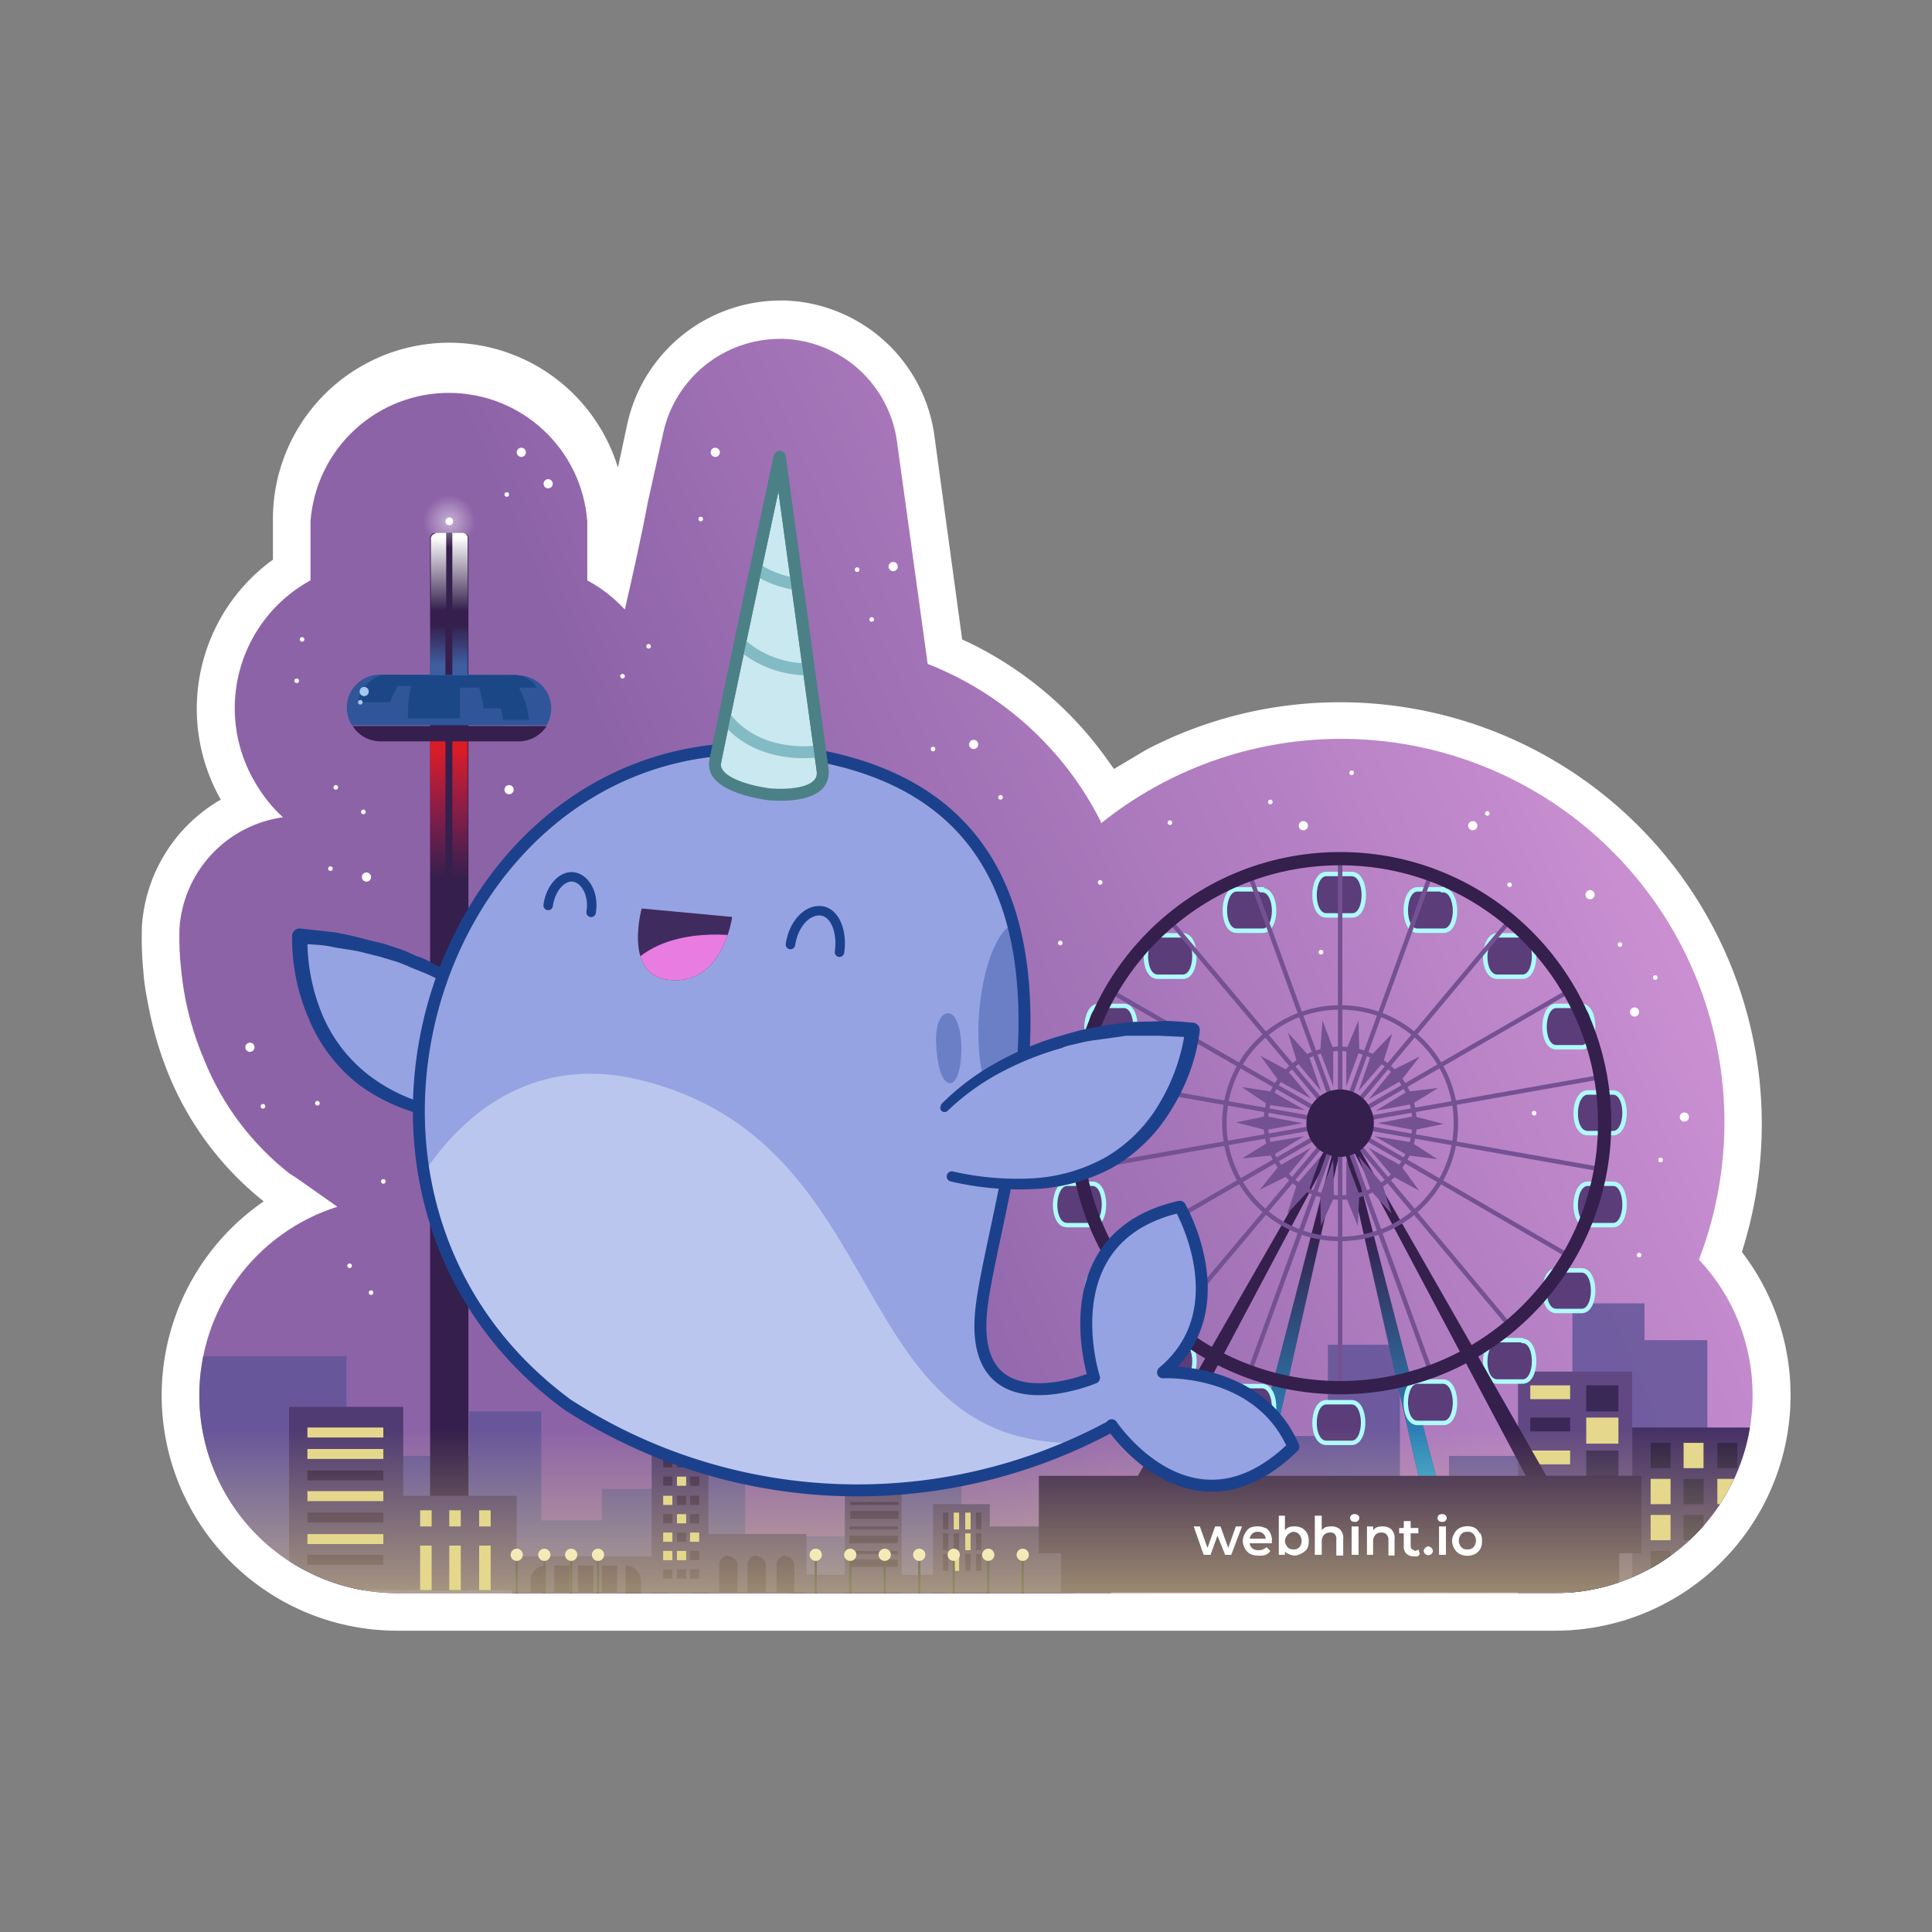 <svg xmlns="http://www.w3.org/2000/svg" xmlns:xlink="http://www.w3.org/1999/xlink" viewBox="0 0 252 252"><rect x="0" y="0" width="252" height="252" fill="#808080" stroke="none"/><defs><style>.af,.ar,.n,.o,.s,.t,.x,.z{fill:none}.aq{fill:#fff}.ao{clip-path:url(#c1)}.an{fill:url(#l1)}.a,.am{fill:#5e5396}.a,.b{opacity:.8}.as{fill:#351f4c}.h{fill:#305699}.ax{fill:url(#l2)}.g{fill:url(#l3)}.d{fill:url(#l4)}.ak{fill:url(#l5)}.al{fill:url(#l6)}.ai{fill:url(#l7)}.aj{fill:#1b4787}.c{fill:url(#r1)}.f{fill:#a6c7ed}.e{fill:#614882}.ap{fill:#e5d88c}.i{fill:#3a2856}.j{fill:#463166}.k{fill:#2c1f44}.ah{fill:#503b72}.l{fill:url(#l8)}.ag{fill:url(#l9)}.m{fill:#5b3d7a;stroke:#aefbff}.af,.m,.n,.o{stroke-miterlimit:10}.m,.n{stroke-width:.58px}.n{stroke:#745193}.p{fill:#745193}.af{stroke:#351f4c;stroke-width:1.73px}.o{stroke:#282d33;stroke-width:.29px}.ae{fill:#fff8d7}.ad{fill:url(#l10)}.ac{fill:#96a3e2}.ab{fill:#1c418c}.aa{clip-path:url(#c3)}.q{fill:#bbc6ef}.r{fill:#6b7fc6}.s,.x{stroke:#1c418c}.s,.t,.x,.y,.z{stroke-linecap:round;stroke-linejoin:round}.s,.t,.y,.z{stroke-width:1.56px}.y{fill:#cae8ef}.y,.z{stroke:#4b8087}.t{stroke:#82bbc4}.u{fill:#402b5e}.v{clip-path:url(#c4)}.w{fill:#e87ce1}.x{stroke-width:1.24px}.ba{stop-color:#fff}</style><clipPath id="c1"><path d="M221.6 164.3a50 50 0 0 0-78-56.9v-.2A42.7 42.7 0 0 0 121 86.6l-4-29a15.5 15.5 0 0 0-14.8-13.4h-.5a15.6 15.6 0 0 0-15.2 12.3l-2 9c-.8 4.3-1.9 9.2-3 14a18.7 18.7 0 0 0-4.9-3.8V68a18.1 18.1 0 0 0-36.1 0v7.7a19 19 0 0 0-7.2 26.4 18.9 18.9 0 0 0 3.6 4.5 15.7 15.7 0 0 0-13.5 14.6v.4a35.6 35.6 0 0 0 .2 4.6 41.7 41.7 0 0 0 .6 4.2 40.7 40.7 0 0 0 2.5 8 35.8 35.8 0 0 0 11.1 14.7l.8.5 5.4 3.8A25.8 25.8 0 0 0 26 182a25.8 25.8 0 0 0 25.8 25.8h151a25.8 25.8 0 0 0 25.8-25.8 25.7 25.7 0 0 0-7-17.7z" class="ar"/></clipPath><linearGradient id="l1" x1="96.4" x2="203.8" y1="137.2" y2="90.5" gradientUnits="userSpaceOnUse"><stop offset="0" stop-color="#8d63a8"/><stop offset="1" stop-color="#c98fd1"/></linearGradient><linearGradient id="l2" x1="57.2" x2="57.2" y1="97.8" y2="114.6" gradientUnits="userSpaceOnUse"><stop offset="0" stop-color="#ed1c24" stop-opacity=".9"/><stop offset="1" stop-color="#da1c5c" stop-opacity="0"/></linearGradient><linearGradient id="l3" x1="60" x2="60" y1="97.8" y2="114.6" xlink:href="#l2"/><linearGradient id="l4" x1="57.2" x2="57.2" y1="240.4" y2="257.3" gradientTransform="matrix(1 0 0 -.31 0 161.3)" gradientUnits="userSpaceOnUse"><stop offset="0" stop-color="#479ef4" stop-opacity=".5"/><stop offset="1" stop-color="#479ef4" stop-opacity="0"/></linearGradient><linearGradient id="l5" x1="60" x2="60" y1="240.4" y2="257.3" xlink:href="#l4"/><linearGradient id="l6" x1="57.2" x2="57.2" y1="-38.5" y2="-6.5" gradientTransform="matrix(1 0 0 .3 0 81.6)" gradientUnits="userSpaceOnUse"><stop class="ba" offset="0"/><stop class="ba" offset="1" stop-opacity="0"/></linearGradient><linearGradient id="l7" x1="60" x2="60" y1="-38.5" y2="-6.5" xlink:href="#l6"/><radialGradient id="r1" cx="58.6" cy="68" r="3.4" gradientUnits="userSpaceOnUse"><stop class="ba" offset="0" stop-opacity=".5"/><stop class="ba" offset="1" stop-opacity="0"/></radialGradient><linearGradient id="l8" x1="168.3" x2="168.3" y1="197.9" y2="160.4" gradientUnits="userSpaceOnUse"><stop offset="0" stop-color="#27aae1"/><stop offset="1" stop-color="#27aae1" stop-opacity="0"/></linearGradient><linearGradient id="l9" x1="1520.5" x2="1520.5" y1="197.9" y2="160.4" gradientTransform="matrix(-1 0 0 1 1702.3 0)" xlink:href="#l8"/><linearGradient id="l10" x1="122.1" x2="122.1" y1="216.2" y2="186.4" gradientUnits="userSpaceOnUse"><stop offset="0" stop-color="#e5d88c" stop-opacity=".8"/><stop offset="1" stop-color="#e5d88c" stop-opacity="0"/></linearGradient><clipPath id="c3"><path d="M145 186a69.6 69.6 0 0 1-71-2.8c-38-28-15.7-90.6 29-85.2 46.5 5.6 26.7 57 25 72.8s14.7 8.9 14.7 8.9-6-18.4 11.2-22.3c0 0 7.7 13.3-2.2 21.6 0 0 12.5-.7 17 9.7-13.2 12.9-23.7-2.8-23.7-2.8z" class="ar"/></clipPath><clipPath id="c4"><path d="M83.7 118.5l11.8 1.1s-1.2 9.1-8.4 8.2c-5.8-.7-3.4-9.3-3.4-9.3z" class="ar"/></clipPath></defs><path d="M149.5 97.8a54.4 54.4 0 0 1 25.4-6.2 55 55 0 0 1 52.3 71.7 30.7 30.7 0 0 1-24.4 49.4h-151a30.7 30.7 0 0 1-17.4-56 40.9 40.9 0 0 1-12.3-16.3 46.5 46.5 0 0 1-2.7-9c-.3-1.5-.6-3.1-.7-4.7a43 43 0 0 1-.2-5.2v-.5a20.6 20.6 0 0 1 10.3-16.7A24 24 0 0 1 35.6 73v-5a23 23 0 0 1 45-7l1.2-5.6a20.5 20.5 0 0 1 20-16.2h.7A20.4 20.4 0 0 1 121.9 57l3.6 26.4a47.5 47.5 0 0 1 18.8 15.5l1 1.4z" class="aq"/><g class="ao"><path d="M13 34.7h218.1v182.6H13z" class="an"/></g><g class="ao"><path d="M125.4 200.4v-13.1H116v13.1H97.2v-13.1h-9.4v6.9h-9.3v4.1h-7.9v-14.2h-9.4v5.8h-8.7v4.3h-7.3v-17.3h-23v30.8h11.7v.1h106.3v-7.4h-14.8z" class="a"/><g class="b"><path d="M189 193.4h-6.4v-18h-9.4v11.9h-9v20.4h18.4v-.3h6.4v.3h9.4v-17.8H189v3.5zm33.7-18.6h-8.2V170h-9.4v37.8h9.4v-.1h8.2v-32.9z" class="am"/></g><path d="M56.8 69.5h3.6a.7.7 0 0 1 .7.6v137.3h-5V70.1a.7.7 0 0 1 .7-.6z" class="as"/><path d="M49.6 96.7h18a4.3 4.3 0 0 0 3.7-2H46a4.3 4.3 0 0 0 3.7 2z" class="as"/><path d="M67.6 88h-18a4.3 4.3 0 0 0-3.7 6.6h25.4a4.4 4.4 0 0 0 .6-2.2 4.3 4.3 0 0 0-4.3-4.3z" class="h"/><path d="M56.1 96.7h2v21.2h-2z" class="ax"/><path d="M59 96.7h2v21.2h-2z" class="g"/><path d="M56.1 81.6h2v6.5h-2z" class="d"/><path d="M59 81.6h2v6.5h-2z" class="ak"/><path d="M56.8 69.5h1.4v12h-2V70.2a.7.7 0 0 1 .6-.6z" class="al"/><path d="M59 69.5h1.4a.7.7 0 0 1 .6.6v11.5h-2V69.5z" class="ai"/><circle cx="58.6" cy="68" r=".5" class="aq"/><path d="M50 88a4.4 4.4 0 0 0-3.3 3.6h4.2a9.8 9.8 0 0 1 1-2.1h1.7a18 18 0 0 0-.4 4.2H60v-4h2.5a18.4 18.4 0 0 1 .6 2.7h2.2a8 8 0 0 1 .3 1.5H69a11 11 0 0 0-1.3-4.2H70s-.3-1-2.1-1.6z" class="aj"/><circle cx="58.6" cy="68" r="3.4" class="c"/><circle cx="47.5" cy="90.2" r=".6" class="f"/><circle cx="47" cy="91.6" r=".3" class="f"/><path d="M198 178.9h14.9v28.9H198z" class="e"/><path d="M199.6 180.7h5.2v1.8h-5.2z" class="ap"/><path d="M206.9 180.7h4.2v3.4h-4.2zm0 8.5h4.2v3.4h-4.2z" class="i"/><path d="M206.9 184.9h4.2v3.4h-4.2zm-7.2 8.5h5.1v1.8h-5.1zm7.2 0h4.2v3.4h-4.2z" class="ap"/><path d="M199.6 184.9h5.2v1.8h-5.2z" class="i"/><path d="M199.7 189.2h5.1v1.8h-5.1z" class="ap"/><path d="M212.9 186.2h15.7v21.6h-15.7z" class="j"/><path d="M215.3 188.2h2.6v3.3h-2.6z" class="k"/><path d="M219.6 188.2h2.6v3.3h-2.6z" class="ap"/><path d="M224 188.2h2.6v3.3H224z" class="k"/><path d="M215.3 192.9h2.6v3.3h-2.6z" class="ap"/><path d="M219.6 192.9h2.6v3.3h-2.6z" class="k"/><path d="M224 192.9h2.6v3.3H224zm-8.7 4.7h2.6v3.3h-2.6z" class="ap"/><path d="M219.6 197.6h2.6v3.3h-2.6zm4.4 0h2.6v3.3H224zm-8.7 4.7h2.6v3.3h-2.6z" class="k"/><path d="M219.6 202.3h2.6v3.3h-2.6zm4.4 0h2.6v3.3H224z" class="ap"/><path d="M37.7 183.5h14.9v23.9H37.7zm47.3 2.1h7.4v22.2H85zm36.7 10.6h7.4v11.6h-7.4zm-11.5-7.8h7.4v19.4h-7.4z" class="ah"/><path d="M90.3 200.1h14.9v7.7H90.3zM66.8 203H87v4.8H66.8z" class="ah"/><path d="M103.1 205.4h20.2v2.4h-20.2zm21.6-6.3h20.2v8.7h-20.2z" class="ah"/><path d="M40.1 186.2H50v1.3h-9.9zm0 2.8H50v1.3h-9.9z" class="ap"/><path d="M40.1 191.8H50v1.3h-9.9z" class="as"/><path d="M40.1 194.5H50v1.3h-9.9z" class="ap"/><path d="M40.1 197.3H50v1.3h-9.9z" class="as"/><path d="M40.1 200.1H50v1.3h-9.9z" class="ap"/><path d="M40.1 202.8H50v1.3h-9.9zm121.1-3.7l13.6-52.6h.8l-11.9 52.6h-2.5z" class="as"/><path d="M189 199.1l-13.6-52.6h-.8l11.9 52.6h2.5z" class="as"/><path d="M161.2 199.1l13.6-52.6h.8l-11.9 52.6h-2.5z" class="l"/><path d="M189 199.1l-13.6-52.6h-.8l11.9 52.6h2.5z" class="ag"/><path d="M176.4 114H173c-2 0-2.1 5.4 0 5.4h3.4c2 0 2-5.4-.1-5.4zm11.8 2h-3.3c-2 0-2.1 5.4 0 5.4h3.4c2 0 2-5.3-.1-5.3zm10.3 6h-3.2c-2 0-2.2 5.4 0 5.4h3.3c2 0 2-5.4 0-5.4zm7.7 9.2H203c-2 0-2.1 5.4 0 5.4h3.3c2 0 2-5.4 0-5.4zm4.1 11.3h-3.2c-2 0-2.2 5.3 0 5.3h3.3c2 0 2-5.3 0-5.3zm0 11.9h-3.2c-2 0-2.2 5.4 0 5.4h3.3c2 0 2-5.4 0-5.4zm-4.1 11.3H203c-2 0-2.1 5.3 0 5.3h3.3c2 0 2-5.3 0-5.3zm-7.7 9.1h-3.2c-2 0-2.2 5.4 0 5.4h3.3c2 0 2-5.3 0-5.3zm-10.3 5.4h-3.3c-2 0-2.1 5.4 0 5.4h3.4c2 0 2-5.4-.1-5.4zm-12 2.7H173c-2 0-2.1 5.3 0 5.3h3.3c2 0 2-5.3 0-5.3zm-11.6-2.1h-3.3c-2 0-2.1 5.4 0 5.4h3.4c2 0 2-5.4-.1-5.4zm-10.4-6H151c-2 0-2.1 5.4 0 5.4h3.3c2 0 2-5.3 0-5.3zm-7.7-9.1h-3.2c-2 0-2.2 5.3 0 5.3h3.3c2 0 2-5.3 0-5.3zm-4.1-11.3h-3.2c-2 0-2.2 5.4 0 5.4h3.3c2 0 2-5.4 0-5.4zm0-11.9h-3.2c-2 0-2.2 5.4 0 5.4h3.3c2 0 2-5.4 0-5.4zm4.1-11.3h-3.2c-2 0-2.2 5.4 0 5.4h3.3c2 0 2-5.4 0-5.4zm7.7-9.2H151c-2 0-2.1 5.4 0 5.4h3.3c2 0 2-5.4 0-5.4zm10.4-6h-3.3c-2 0-2.1 5.4 0 5.4h3.4c2 0 2-5.3-.1-5.3z" class="m"/><path d="M174.8 146.5L144 200.2h3.1l28.5-53.7h-.8z" class="as"/><path d="M175.4 146.5l30.7 53.7h-3l-28.5-53.7h.8z" class="as"/><path d="M174.8 146.5V112m0 34.5L163 114.1m11.8 32.4l-22.2-26.4m22.2 26.4l-29.9-17.2m29.9 17.2l-34-6m34 6l-34 6m34-6l-29.9 17.3m29.9-17.3l-22.2 26.4m22.2-26.4L163 178.9m11.8-32.4V181m0-34.5l11.8 32.4m-11.8-32.4l22.1 26.4m-22.1-26.4l29.8 17.3m-29.8-17.3l33.9 6m-33.9-6l33.9-6m-33.9 6l29.8-17.2m-29.8 17.2l22.1-26.4m-22.1 26.4l11.8-32.4" class="n"/><circle cx="174.8" cy="146.5" r="15.1" class="n"/><circle cx="174.8" cy="146.5" r="9.7" class="n"/><path d="M135.5 192.5h78.6v10.1h-78.6z" class="as"/><path d="M138.4 202.4h72.8v5.3h-72.8z" class="as"/><path d="M177.2 133.1l-1.6 3.8v4.8l1.7-4.6-.1-4zm-4.7 0l-.3 4.1 1.7 4.5v-4.9l-1.4-3.7zm-4.5 1.6l1.2 3.9 3.1 3.7-1.6-4.6-2.7-3zm-3.6 3l2.4 3.3 4.2 2.3-3.1-3.7-3.5-1.9zm-2.4 4.1l3.4 2.3 4.8.7-4.2-2.4-4-.6zm-.8 4.6l3.9 1 4.8-.9-4.8-.9-3.9.8zm.8 4.7l4-.4 4.1-2.5-4.7.8-3.4 2.1zm2.3 4.1l3.6-1.8 3.1-3.7-4.2 2.4-2.5 3.1zm3.6 3.1l2.8-3 1.6-4.5-3.1 3.6-1.3 3.9zm4.4 1.6l1.7-3.7-.1-4.9-1.7 4.6.1 4zm4.8 0l.2-4.1-1.7-4.5v4.9l1.5 3.7zm4.4-1.6l-1.2-3.9-3.1-3.6 1.6 4.5 2.7 3zm3.6-3l-2.4-3.3-4.2-2.3 3.1 3.7 3.5 1.9zm2.4-4.1l-3.4-2.2-4.8-.8 4.3 2.5 3.9.5zm.8-4.6l-3.9-1-4.7.9 4.7.9 3.9-.8zm-.7-4.7l-4.1.5-4.1 2.5 4.8-.9 3.4-2.1zm-2.4-4.1l-3.6 1.8-3.1 3.8 4.2-2.4 2.5-3.2zm-3.6-3l-2.8 2.9-1.6 4.6 3.2-3.7 1.2-3.8z" class="p"/><circle cx="174.8" cy="146.5" r="34.5" class="af"/><circle cx="174.8" cy="146.5" r="4.4" class="as"/><path d="M86.5 192.6h1.2v1.2h-1.2z" class="as"/><path d="M88.3 192.6h1.2v1.2h-1.2z" class="ap"/><path d="M90 192.6h1.2v1.2H90z" class="as"/><path d="M86.5 195.1h1.2v1.2h-1.2z" class="ap"/><path d="M88.3 195.1h1.2v1.2h-1.2zm1.7 0h1.2v1.2H90zm-3.5 2.4h1.2v1.2h-1.2z" class="as"/><path d="M88.3 197.5h1.2v1.2h-1.2z" class="ap"/><path d="M90 197.5h1.2v1.2H90z" class="as"/><path d="M86.5 199.9h1.2v1.2h-1.2z" class="ap"/><path d="M88.3 199.9h1.2v1.2h-1.2z" class="as"/><path d="M90 199.9h1.2v1.2H90zm-3.5 2.4h1.2v1.2h-1.2zm1.8 0h1.2v1.2h-1.2z" class="ap"/><path d="M90 202.3h1.2v1.2H90zm-3.5 2.4h1.2v1.2h-1.2zm1.8 0h1.2v1.2h-1.2zm1.7 0h1.2v1.2H90zm-3.5-14.5h1.2v1.2h-1.2zm1.8 0h1.2v1.2h-1.2zm1.7 0h1.2v1.2H90zm5 12.8a1.2 1.2 0 0 1 1.2 1.1v3.6h-2.4v-3.6a1.2 1.2 0 0 1 1.2-1.2zm3.7 0a1.2 1.2 0 0 1 1.2 1.1v3.6h-2.4v-3.6a1.2 1.2 0 0 1 1.2-1.2zm3.7 0a1.2 1.2 0 0 1 1.2 1.1v3.6h-2.3v-3.6a1.2 1.2 0 0 1 1.1-1.2zm-31.2 1.2v3.5h-2v-1.5a2 2 0 0 1 2-2zm1.1 0h2v3.5h-2zm3.1 0h2v3.5h-2zm3.1 0h2v3.5h-2zm3.1 0a2 2 0 0 1 2 2v1.6h-2v-3.6zm29.3-8.3h6.3v.4h-6.3zm0 1.2h6.3v1h-6.3zm-.1 2h6.3v.4h-6.3zm0 1.2h6.3v1h-6.3zm0 2h6.3v.4h-6.3zm0 1.1h6.3v1h-6.3zm12.2-6.1h.7v2.2h-.7z" class="as"/><path d="M124.4 197.3h.7v2.2h-.7zm1.5 0h.7v2.2h-.7z" class="ap"/><path d="M127.3 197.3h.7v2.2h-.7zM123 200h.7v2.2h-.7zm1.4 0h.7v2.2h-.7z" class="as"/><path d="M125.9 200h.7v2.2h-.7z" class="ap"/><path d="M127.3 200h.7v2.2h-.7zm-4.3 2.7h.7v2.2h-.7z" class="as"/><path d="M124.4 202.7h.7v2.2h-.7z" class="ap"/><path d="M125.9 202.7h.7v2.2h-.7zm1.4 0h.7v2.2h-.7z" class="as"/><path d="M52.5 195.1h14.9v12.3H52.5z" class="ah"/><path d="M54.8 201.6h1.5v5.8h-1.5zm3.8 0h1.5v5.8h-1.5zm3.9 0H64v5.8h-1.5zm-7.7-4.6h1.5v2.1h-1.5zm3.8 0h1.5v2.1h-1.5zm3.9 0H64v2.1h-1.5z" class="ap"/><path d="M67.4 203.1v5.1" class="o"/><circle cx="67.4" cy="202.8" r=".8" class="ae"/><path d="M71 203.1v5.1" class="o"/><circle cx="71" cy="202.8" r=".8" class="ae"/><path d="M74.5 203.1v5.1" class="o"/><circle cx="74.5" cy="202.8" r=".8" class="ae"/><path d="M78 203.1v5.1" class="o"/><circle cx="78" cy="202.8" r=".8" class="ae"/><path d="M106.4 203.1v5.1" class="o"/><circle cx="106.4" cy="202.8" r=".8" class="ae"/><path d="M110.9 203.1v5.1" class="o"/><circle cx="110.9" cy="202.8" r=".8" class="ae"/><path d="M115.4 203.1v5.1" class="o"/><circle cx="115.4" cy="202.8" r=".8" class="ae"/><path d="M119.9 203.1v5.1" class="o"/><circle cx="119.9" cy="202.8" r=".8" class="ae"/><path d="M124.4 203.1v5.1" class="o"/><circle cx="124.4" cy="202.8" r=".8" class="ae"/><path d="M128.9 203.1v5.1" class="o"/><circle cx="128.9" cy="202.8" r=".8" class="ae"/><path d="M133.4 203.1v5.1" class="o"/><circle cx="133.4" cy="202.8" r=".8" class="ae"/><path d="M13 185.6h218.1V217H13z" class="ad"/><circle cx="93.3" cy="59" r=".6" class="aq"/><circle cx="116.5" cy="73.9" r=".6" class="aq"/><circle cx="170" cy="107.7" r=".6" class="aq"/><circle cx="213.2" cy="132" r=".6" class="aq"/><circle cx="219.7" cy="145.7" r=".6" class="aq"/><circle cx="192.1" cy="107.7" r=".6" class="aq"/><circle cx="207.4" cy="116.7" r=".6" class="aq"/><circle cx="68" cy="59" r=".6" class="aq"/><circle cx="71.5" cy="63.1" r=".6" class="aq"/><circle cx="47.8" cy="114.4" r=".6" class="aq"/><circle cx="66.4" cy="103" r=".6" class="aq"/><circle cx="32.6" cy="136.6" r=".6" class="aq"/><circle cx="127" cy="97.1" r=".6" class="aq"/><circle cx="152.6" cy="107.3" r=".3" class="aq"/><circle cx="172.3" cy="124.2" r=".3" class="aq"/><circle cx="165.7" cy="104.6" r=".3" class="aq"/><circle cx="43.1" cy="113.3" r=".3" class="aq"/><circle cx="43.8" cy="102.7" r=".3" class="aq"/><circle cx="47.4" cy="105.9" r=".3" class="aq"/><circle cx="176.3" cy="100.8" r=".3" class="aq"/><circle cx="130.5" cy="104" r=".3" class="aq"/><circle cx="41.4" cy="143.9" r=".3" class="aq"/><circle cx="50" cy="154.1" r=".3" class="aq"/><circle cx="34.3" cy="144.3" r=".3" class="aq"/><circle cx="45.6" cy="165.1" r=".3" class="aq"/><circle cx="48.4" cy="168.6" r=".3" class="aq"/><circle cx="121.7" cy="97.7" r=".3" class="aq"/><circle cx="143.5" cy="115.1" r=".3" class="aq"/><circle cx="138.3" cy="123" r=".3" class="aq"/><circle cx="39.4" cy="83.4" r=".3" class="aq"/><circle cx="38.7" cy="88.8" r=".3" class="aq"/><circle cx="66.1" cy="64.5" r=".3" class="aq"/><circle cx="111.8" cy="74.3" r=".3" class="aq"/><circle cx="91.4" cy="67.7" r=".3" class="aq"/><circle cx="113.7" cy="80.8" r=".3" class="aq"/><circle cx="81.2" cy="88.2" r=".3" class="aq"/><circle cx="84.6" cy="84.3" r=".3" class="aq"/><circle cx="196.9" cy="115.4" r=".3" class="aq"/><circle cx="194" cy="106.1" r=".3" class="aq"/><circle cx="211.3" cy="123.2" r=".3" class="aq"/><circle cx="200.1" cy="145.2" r=".3" class="aq"/><circle cx="215.9" cy="127.5" r=".3" class="aq"/><circle cx="216.6" cy="151.3" r=".3" class="aq"/><circle cx="213.8" cy="163.7" r=".3" class="aq"/></g><path d="M69.6 137s-9.1-13.8-30.5-15c0 0-1.4 25.5 28.1 23.7" class="ac"/><path d="M69 137.4a30.8 30.8 0 0 0-6-6 39 39 0 0 0-7.4-4.4l-2-.8a18 18 0 0 0-2-.8l-2-.6-2-.5c-1.4-.4-2.9-.5-4.3-.8s-2.8-.3-4.2-.4l1-1a25.4 25.4 0 0 0 1.8 9.9 19.5 19.5 0 0 0 5.9 8 22.2 22.2 0 0 0 9.1 4.3 37.6 37.6 0 0 0 10.3.7.7.7 0 0 1 0 1.4 39.2 39.2 0 0 1-10.6-.7 23.7 23.7 0 0 1-9.9-4.3 21.2 21.2 0 0 1-6.5-8.7 25.7 25.7 0 0 1-1.6-5.2 26 26 0 0 1-.5-5.5 1 1 0 0 1 1-.9l4.5.5a43.6 43.6 0 0 1 4.4 1l2.1.5 2.1.7a19.5 19.5 0 0 1 2.1.9c.7.2 1.4.5 2 .9a40.6 40.6 0 0 1 7.5 4.7 31.6 31.6 0 0 1 6.2 6.4.6.6 0 0 1-.1.9.6.6 0 0 1-.8-.1z" class="ab"/><path d="M145 186a69.6 69.6 0 0 1-71-2.8c-38-28-15.7-90.6 29-85.2 46.5 5.6 26.7 57 25 72.8s14.7 8.9 14.7 8.9-6-18.4 11.2-22.3c0 0 7.7 13.3-2.2 21.6 0 0 12.5-.7 17 9.7-13.2 12.9-23.7-2.8-23.7-2.8z" class="ac"/><g class="aa"><path d="M53.2 156.7s9.1-20.8 30-15.9c33.9 8 26.5 48.2 57.7 47.4L136 197l-61.7-3.3-27-22.8z" class="q"/><ellipse cx="131.9" cy="132.4" class="r" rx="12" ry="4.2" transform="rotate(-85.5 131.9 132.4)"/><path d="M124 141.3c-1.3 0-1.8-2.8-1.9-5.3s.7-4.1 1.8-3.8c.8.2 1.5 2 1.5 4.6s-.6 4.5-1.5 4.5z" class="r"/></g><path d="M145 186a69.6 69.6 0 0 1-71-2.8c-38-28-15.7-90.6 29-85.2 46.5 5.6 26.7 57 25 72.8s14.7 8.9 14.7 8.9-6-18.4 11.2-22.3c0 0 7.7 13.3-2.2 21.6 0 0 12.5-.7 17 9.7-13.2 12.9-23.7-2.8-23.7-2.8z" class="s"/><path d="M123.2 144.5s11-12.2 32.4-10.1c0 0-2.5 25.3-31.5 19" class="ac"/><path d="M122.7 144.1a31.7 31.7 0 0 1 7.1-5.4 40.3 40.3 0 0 1 8.2-3.5l2.1-.6a20.8 20.8 0 0 1 2.2-.5l2.2-.4 2.2-.3c1.5-.2 3-.1 4.5-.2s3 .1 4.5.2a1 1 0 0 1 .8 1 24.5 24.5 0 0 1-1.3 5.4 25.8 25.8 0 0 1-2.4 4.9 21.3 21.3 0 0 1-7.7 7.6 23.6 23.6 0 0 1-10.4 2.8 39.2 39.2 0 0 1-10.7-1 .6.6 0 0 1 .3-1.3 37.6 37.6 0 0 0 10.3.9 22.1 22.1 0 0 0 9.7-2.8 19.6 19.6 0 0 0 7-7.1 25.4 25.4 0 0 0 3.3-9.5l.9 1-4.3-.2h-4.3l-2.1.3-2.2.3a18.6 18.6 0 0 0-2 .4c-.8.2-1.5.3-2.1.6a39.4 39.4 0 0 0-8 3.2 30.5 30.5 0 0 0-6.9 5 .6.6 0 0 1-.8 0 .6.6 0 0 1 0-.8z" class="ab"/><path d="M107.3 100.5l-5.6-40.9s-6.2 28.8-8.4 39.7c-.7 3.4 7 4.3 7 4.3s7.4.8 7-3.1z" class="y"/><path d="M106.7 98c-1.4.2-8 .7-12-4.3m10.8-6.4a13.2 13.2 0 0 1-8.9-3.3m7.4-7.8a13.1 13.1 0 0 1-5.4-2" class="t"/><path d="M107.3 100.5l-5.6-40.9s-6.2 28.8-8.4 39.7" class="z"/><path d="M83.7 118.5l11.8 1.1s-1.2 9.1-8.4 8.2c-5.8-.7-3.4-9.3-3.4-9.3z" class="u"/><g class="v"><path d="M96.4 122.1s-11.1-1.8-15.3 5.4l10.3 2.5z" class="w"/></g><path d="M71.5 118.1c.3-2.3 1.9-4 3.4-3.7s2.6 2.3 2.2 4.6m26 4.2c.4-2.7 2.2-4.6 4-4.4s2.8 2.7 2.4 5.4" class="x"/><path d="M160.2 201.9l-1-2.8h-.7l-1 2.8-1-2.8h-.8l1.3 3.7h.9l.9-2.5 1 2.5h.8l1.4-3.7h-.8l-1 2.8zm4.8-2.6a1.9 1.9 0 0 0-1-.2 2 2 0 0 0-1 .2 1.8 1.8 0 0 0-.6.7 2 2 0 0 0-.3 1 2 2 0 0 0 .3 1 1.8 1.8 0 0 0 .7.7 2.3 2.3 0 0 0 1 .2 2.4 2.4 0 0 0 1-.1 1.5 1.5 0 0 0 .6-.5l-.5-.5a1.4 1.4 0 0 1-1 .4 1.3 1.3 0 0 1-.8-.2 1 1 0 0 1-.4-.7h2.9v-.3a2 2 0 0 0-.2-1 1.6 1.6 0 0 0-.6-.7zm-2 1.4a1.1 1.1 0 0 1 .4-.7 1 1 0 0 1 .7-.2 1 1 0 0 1 1 .9zm6.8-1.4a2 2 0 0 0-1-.2 1.8 1.8 0 0 0-.7.1 1.5 1.5 0 0 0-.5.4v-1.9h-.8v5.1h.8v-.4a1.4 1.4 0 0 0 .5.3 1.7 1.7 0 0 0 .7.2 2 2 0 0 0 1-.3 1.8 1.8 0 0 0 .7-.6 2 2 0 0 0 .2-1 2 2 0 0 0-.2-1 1.8 1.8 0 0 0-.7-.7zm-.3 2.5a1 1 0 0 1-.8.3 1.1 1.1 0 0 1-.5-.1 1 1 0 0 1-.4-.4 1.2 1.2 0 0 1-.2-.6 1.2 1.2 0 0 1 .2-.6 1 1 0 0 1 .4-.4 1.1 1.1 0 0 1 .5-.2 1 1 0 0 1 .8.4 1.3 1.3 0 0 1 0 1.6zm4.1-2.7a2 2 0 0 0-.7.1 1.4 1.4 0 0 0-.5.4v-1.9h-.9v5.1h.9V201a1.2 1.2 0 0 1 .3-.8 1 1 0 0 1 .7-.3.8.8 0 0 1 .7.2 1 1 0 0 1 .2.8v2h.9v-2.1a1.6 1.6 0 0 0-.4-1.3 1.6 1.6 0 0 0-1.2-.4zm2.7 0h.9v3.7h-.9zm.4-1.6a.6.6 0 0 0-.4.1.5.5 0 0 0 0 .8.6.6 0 0 0 .4.1.5.5 0 0 0 .4-.1.5.5 0 0 0 .2-.4.5.5 0 0 0-.2-.4.6.6 0 0 0-.4-.1zm3.7 1.6a2 2 0 0 0-.8.1 1.5 1.5 0 0 0-.5.4v-.5h-.8v3.7h.8V201a1.2 1.2 0 0 1 .3-.8 1 1 0 0 1 .8-.3.8.8 0 0 1 .6.2 1 1 0 0 1 .3.8v2h.8v-2.1a1.6 1.6 0 0 0-.4-1.3 1.6 1.6 0 0 0-1.1-.4zm4.1 3.1a.5.5 0 0 1-.4-.2.6.6 0 0 1-.1-.4V200h1v-.7h-1v-.9h-.9v.9h-.6v.7h.6v1.7a1.2 1.2 0 0 0 .4 1 1.3 1.3 0 0 0 .9.3 1.7 1.7 0 0 0 .5 0 .9.9 0 0 0 .3-.3l-.2-.6a.8.8 0 0 1-.5.2zm1.8-.5a.6.6 0 0 0-.4.2.6.6 0 0 0-.2.4.6.6 0 0 0 .2.4.6.6 0 0 0 .8 0 .6.6 0 0 0 .2-.4.6.6 0 0 0-.2-.4.6.6 0 0 0-.4-.2zm1.8-4.2a.6.6 0 0 0-.4.1.5.5 0 0 0 0 .8.6.6 0 0 0 .4.1.5.5 0 0 0 .4-.1.5.5 0 0 0 .2-.4.5.5 0 0 0-.2-.4.6.6 0 0 0-.4-.1zm-.4 1.6h.9v3.7h-.9zm5.3.9a1.7 1.7 0 0 0-.6-.7 2.3 2.3 0 0 0-2 0 1.7 1.7 0 0 0-.7.7 1.9 1.9 0 0 0-.3 1 2 2 0 0 0 .3 1 1.8 1.8 0 0 0 .7.7 2.3 2.3 0 0 0 2 0 1.8 1.8 0 0 0 .7-.7 2 2 0 0 0 .2-1 1.9 1.9 0 0 0-.2-1zm-.8 1.8a1 1 0 0 1-.8.3 1 1 0 0 1-.8-.3 1.3 1.3 0 0 1 0-1.7 1 1 0 0 1 .8-.3 1 1 0 0 1 .8.3 1.3 1.3 0 0 1 0 1.7z" class="aq"/></svg>